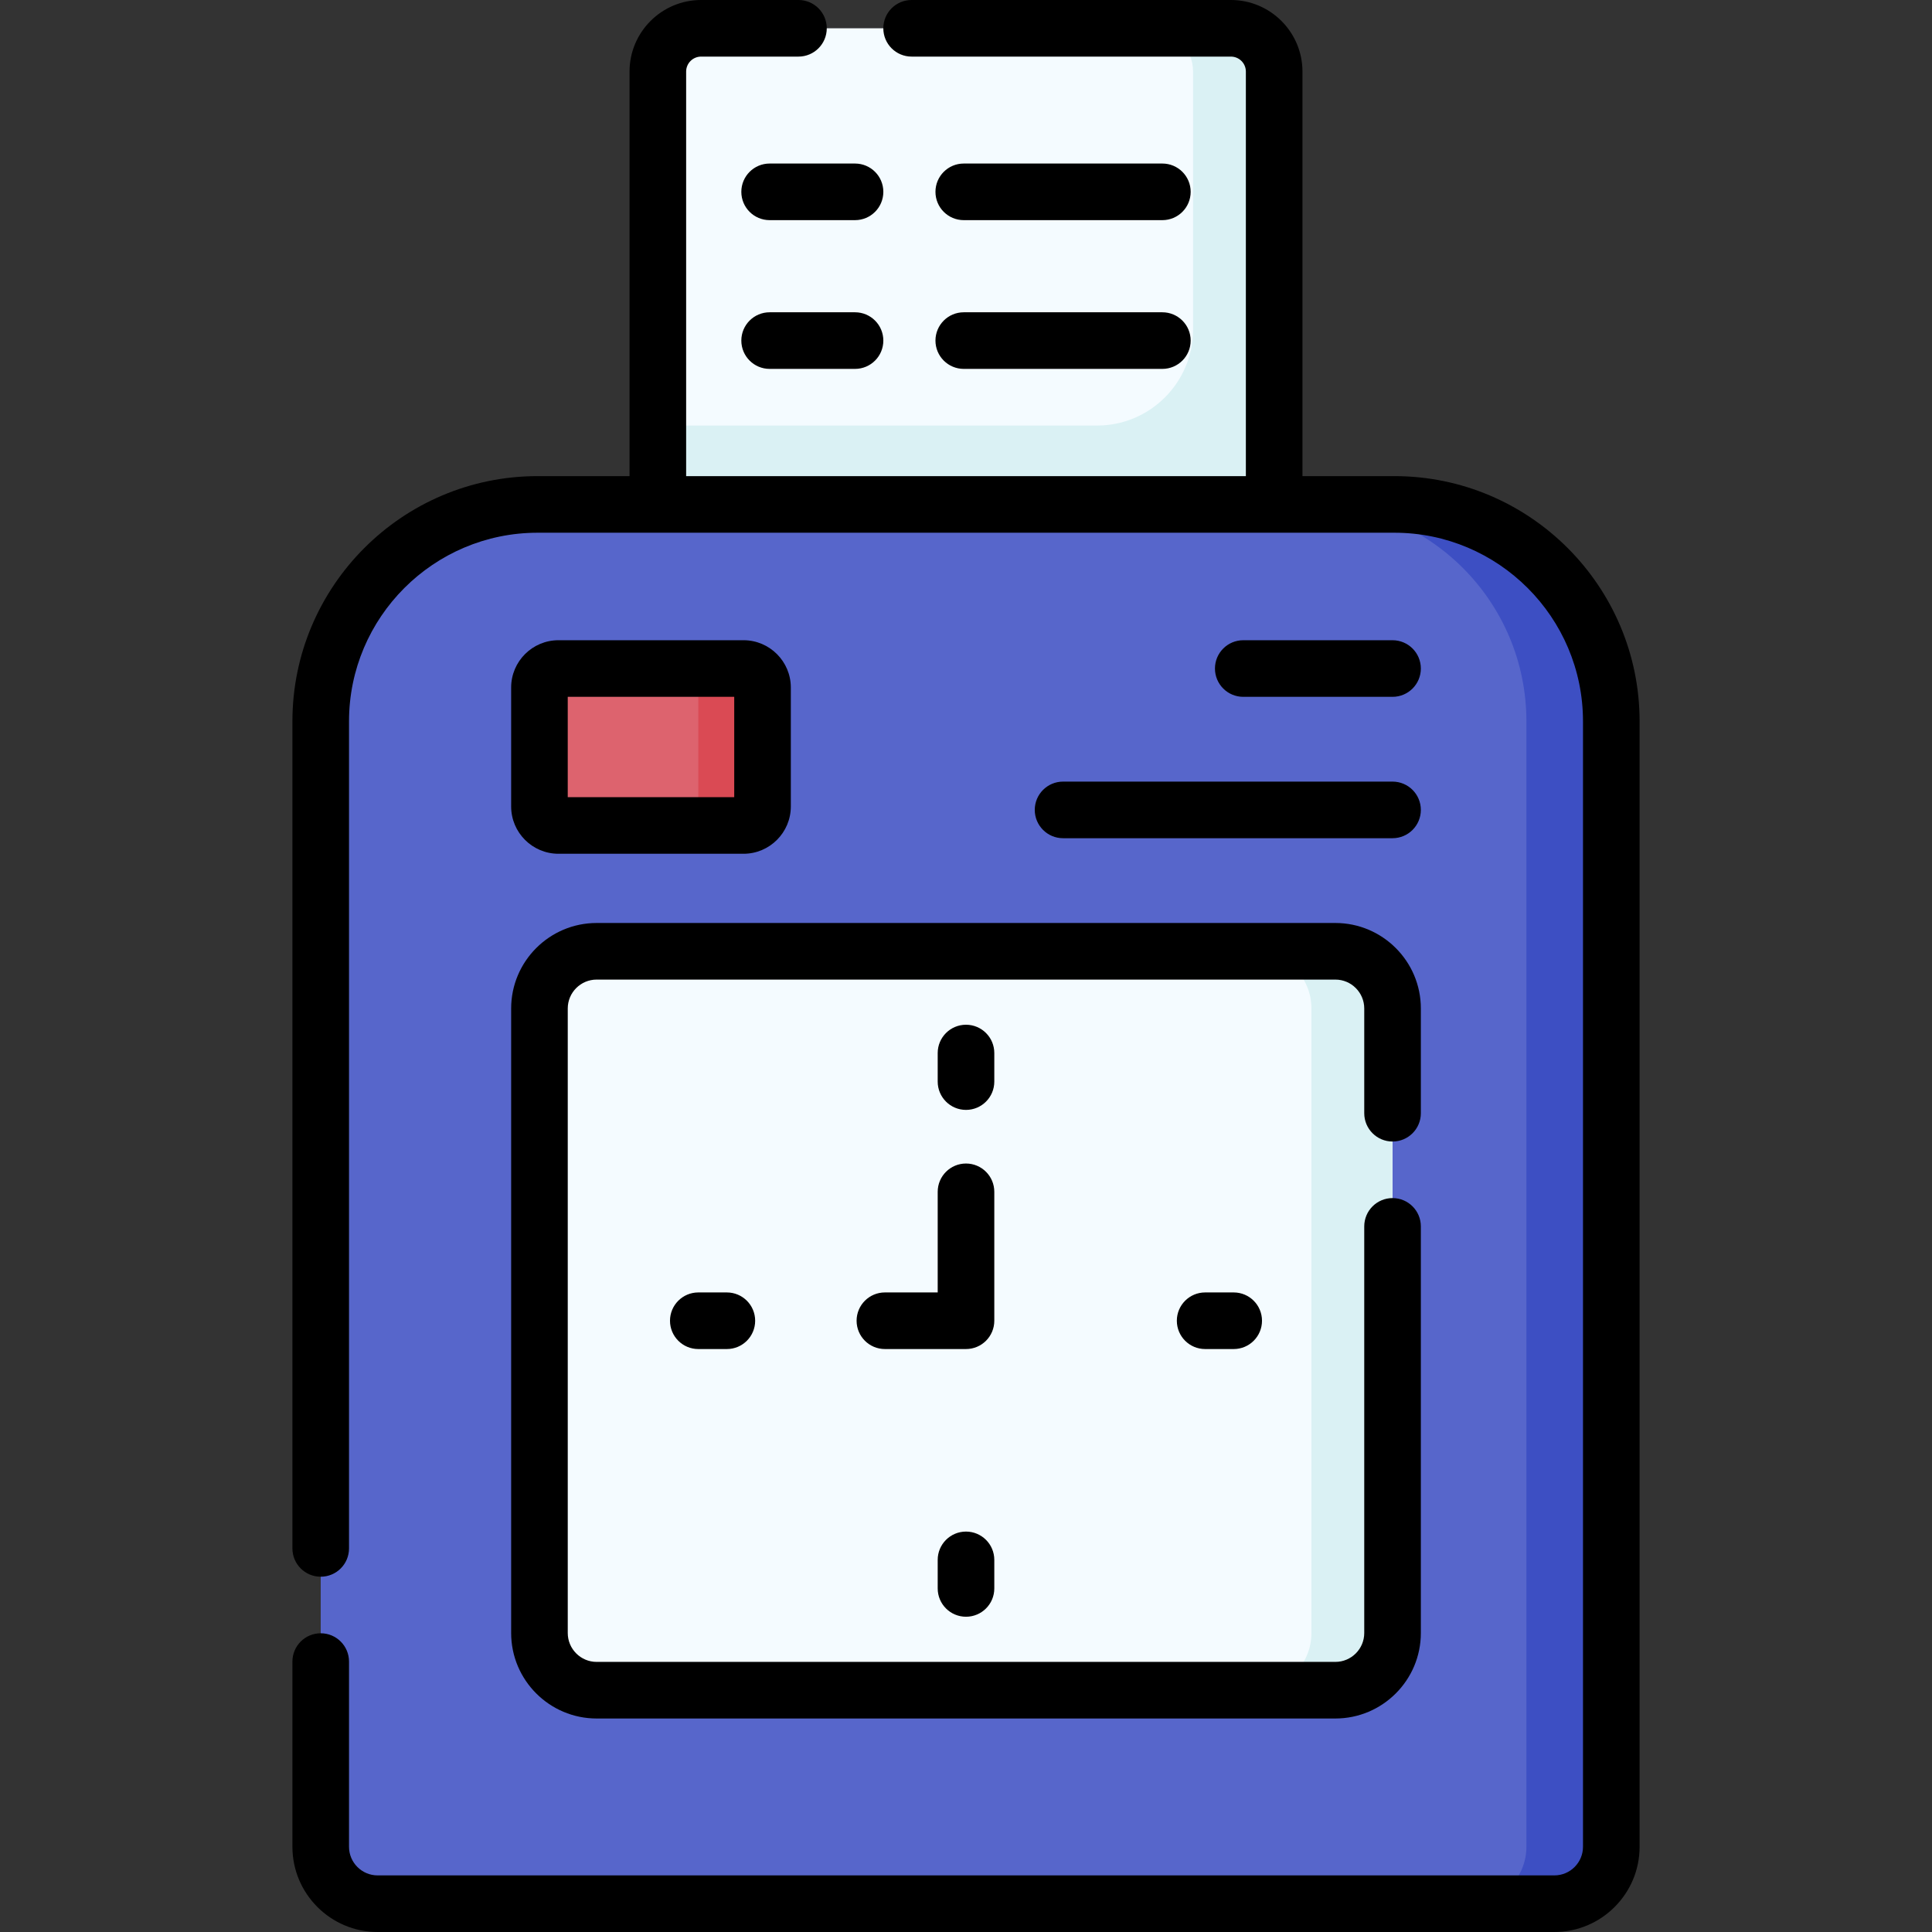 <svg id="Capa_1" enable-background="new 0 0 512 512" height="512" viewBox="0 0 512 512" width="512" xmlns="http://www.w3.org/2000/svg"><rect x="0" y="0" width="512" height="512" fill="#333333" stroke="none"/><g><path d="m337.666 133.677-23.318 20h-120.114l-19.901-20v-114.711c0-6.333 5.134-11.466 11.466-11.466h140.401c6.333 0 11.466 5.134 11.466 11.466z" fill="#f4fbff"/><path d="m326.199 7.5h-21.493c6.333 0 11.466 5.134 11.466 11.467v68.354c0 14.058-11.396 25.454-25.454 25.454h-116.384v20.903h163.332v-20.903-93.809c0-6.332-5.134-11.466-11.467-11.466z" fill="#daf1f4"/><path d="m411.923 504.5h-311.847c-8.331 0-15.085-6.754-15.085-15.085v-298.249c0-31.75 25.739-57.489 57.489-57.489h227.039c31.75 0 57.489 25.739 57.489 57.489v298.248c0 8.332-6.753 15.086-15.085 15.086z" fill="#5766cb"/><path d="m369.519 133.678h-22.493c31.75 0 57.489 25.739 57.489 57.489v298.248c0 8.331-6.754 15.085-15.085 15.085h22.493c8.331 0 15.085-6.754 15.085-15.085v-298.248c0-31.751-25.738-57.489-57.489-57.489z" fill="#3d4fc3"/><path d="m353.884 447.919h-195.768c-8.37 0-15.156-6.786-15.156-15.156v-165.507c0-8.37 6.786-15.156 15.156-15.156h195.767c8.37 0 15.156 6.786 15.156 15.156v165.507c0 8.371-6.785 15.156-15.155 15.156z" fill="#f4fbff"/><path d="m353.884 252.1h-21.494c8.37 0 15.156 6.785 15.156 15.156v165.507c0 8.37-6.786 15.156-15.156 15.156h21.493c8.37 0 15.156-6.786 15.156-15.156v-165.507c0-8.37-6.785-15.156-15.155-15.156z" fill="#daf1f4"/><path d="m197.043 218.756h-49.046c-2.781 0-5.036-2.255-5.036-5.036v-31.517c0-2.781 2.255-5.036 5.036-5.036h49.046c2.781 0 5.036 2.255 5.036 5.036v31.517c0 2.781-2.255 5.036-5.036 5.036z" fill="#dd636e"/><path d="m197.043 177.167h-17.022c2.781 0 5.036 2.255 5.036 5.036v31.517c0 2.781-2.255 5.036-5.036 5.036h17.022c2.781 0 5.036-2.255 5.036-5.036v-31.517c0-2.782-2.255-5.036-5.036-5.036z" fill="#da4a54"/><g><path d="m196.46 50.84c0 4.143 3.357 7.5 7.5 7.5h22.634c4.143 0 7.5-3.357 7.5-7.5s-3.357-7.5-7.5-7.5h-22.634c-4.142 0-7.5 3.357-7.5 7.5z"/><path d="m255.406 58.34h52.634c4.143 0 7.5-3.357 7.5-7.5s-3.357-7.5-7.5-7.5h-52.634c-4.143 0-7.5 3.357-7.5 7.5s3.357 7.5 7.5 7.5z"/><path d="m226.594 82.759h-22.634c-4.143 0-7.5 3.357-7.5 7.5s3.357 7.5 7.5 7.5h22.634c4.143 0 7.5-3.357 7.5-7.5s-3.357-7.5-7.5-7.5z"/><path d="m255.406 97.759h52.634c4.143 0 7.5-3.357 7.5-7.5s-3.357-7.5-7.5-7.5h-52.634c-4.143 0-7.5 3.357-7.5 7.5s3.357 7.5 7.5 7.5z"/><path d="m197.042 226.256c6.912 0 12.536-5.624 12.536-12.536v-31.518c0-6.912-5.624-12.536-12.536-12.536h-49.046c-6.912 0-12.536 5.624-12.536 12.536v31.518c0 6.912 5.624 12.536 12.536 12.536zm-46.582-41.59h44.118v26.59h-44.118z"/><path d="m369.04 184.667c4.143 0 7.5-3.357 7.5-7.5s-3.357-7.5-7.5-7.5h-39.564c-4.143 0-7.5 3.357-7.5 7.5s3.357 7.5 7.5 7.5z"/><path d="m274.222 214.634c0 4.143 3.357 7.5 7.5 7.5h87.317c4.143 0 7.5-3.357 7.5-7.5s-3.357-7.5-7.5-7.5h-87.317c-4.142 0-7.5 3.357-7.5 7.5z"/><path d="m263.5 279.066c0-4.143-3.357-7.5-7.5-7.5s-7.5 3.357-7.5 7.5v7.569c0 4.143 3.357 7.5 7.5 7.5s7.5-3.357 7.5-7.5z"/><path d="m319.374 342.51c-4.143 0-7.5 3.357-7.5 7.5s3.357 7.5 7.5 7.5h7.569c4.143 0 7.5-3.357 7.5-7.5s-3.357-7.5-7.5-7.5z"/><path d="m256 405.884c-4.143 0-7.5 3.357-7.5 7.5v7.569c0 4.143 3.357 7.5 7.5 7.5s7.5-3.357 7.5-7.5v-7.569c0-4.143-3.358-7.5-7.5-7.5z"/><path d="m185.057 342.51c-4.143 0-7.5 3.357-7.5 7.5s3.357 7.5 7.5 7.5h7.569c4.143 0 7.5-3.357 7.5-7.5s-3.357-7.5-7.5-7.5z"/><path d="m263.5 315.845c0-4.143-3.357-7.5-7.5-7.5s-7.5 3.357-7.5 7.5v26.665h-13.993c-4.143 0-7.5 3.357-7.5 7.5s3.357 7.5 7.5 7.5h21.493c4.143 0 7.5-3.357 7.5-7.5z"/><path d="m369.519 126.178h-24.354v-107.211c.001-10.458-8.507-18.967-18.965-18.967h-84.612c-4.143 0-7.5 3.357-7.5 7.5s3.357 7.5 7.5 7.5h84.612c2.187 0 3.966 1.779 3.966 3.967v107.211h-148.333v-107.211c0-2.188 1.779-3.967 3.967-3.967h25.8c4.143 0 7.5-3.357 7.5-7.5s-3.357-7.5-7.5-7.5h-25.8c-10.458 0-18.967 8.509-18.967 18.967v107.211h-24.353c-35.835 0-64.988 29.154-64.988 64.989v219.181c0 4.143 3.357 7.5 7.5 7.5s7.5-3.357 7.5-7.5v-219.181c0-27.564 22.425-49.989 49.988-49.989h227.039c27.564 0 49.989 22.425 49.989 49.989v298.248c0 4.183-3.402 7.585-7.585 7.585h-311.846c-4.183 0-7.585-3.402-7.585-7.585v-49.081c0-4.143-3.357-7.5-7.5-7.5s-7.5 3.357-7.5 7.5v49.081c0 12.453 10.132 22.585 22.585 22.585h311.847c12.453 0 22.585-10.132 22.585-22.585v-298.248c-.001-35.835-29.155-64.989-64.99-64.989z"/><path d="m135.46 432.764c0 12.493 10.163 22.656 22.655 22.656h195.768c12.493 0 22.656-10.163 22.656-22.656v-107.76c0-4.143-3.357-7.5-7.5-7.5s-7.5 3.357-7.5 7.5v107.76c0 4.222-3.435 7.656-7.656 7.656h-195.767c-4.221 0-7.655-3.435-7.655-7.656v-165.507c0-4.222 3.435-7.656 7.655-7.656h195.768c4.222 0 7.656 3.435 7.656 7.656v27.76c0 4.143 3.357 7.5 7.5 7.5s7.5-3.357 7.5-7.5v-27.76c0-12.493-10.163-22.656-22.656-22.656h-195.768c-12.492 0-22.655 10.163-22.655 22.656v165.507z"/></g></g></svg>